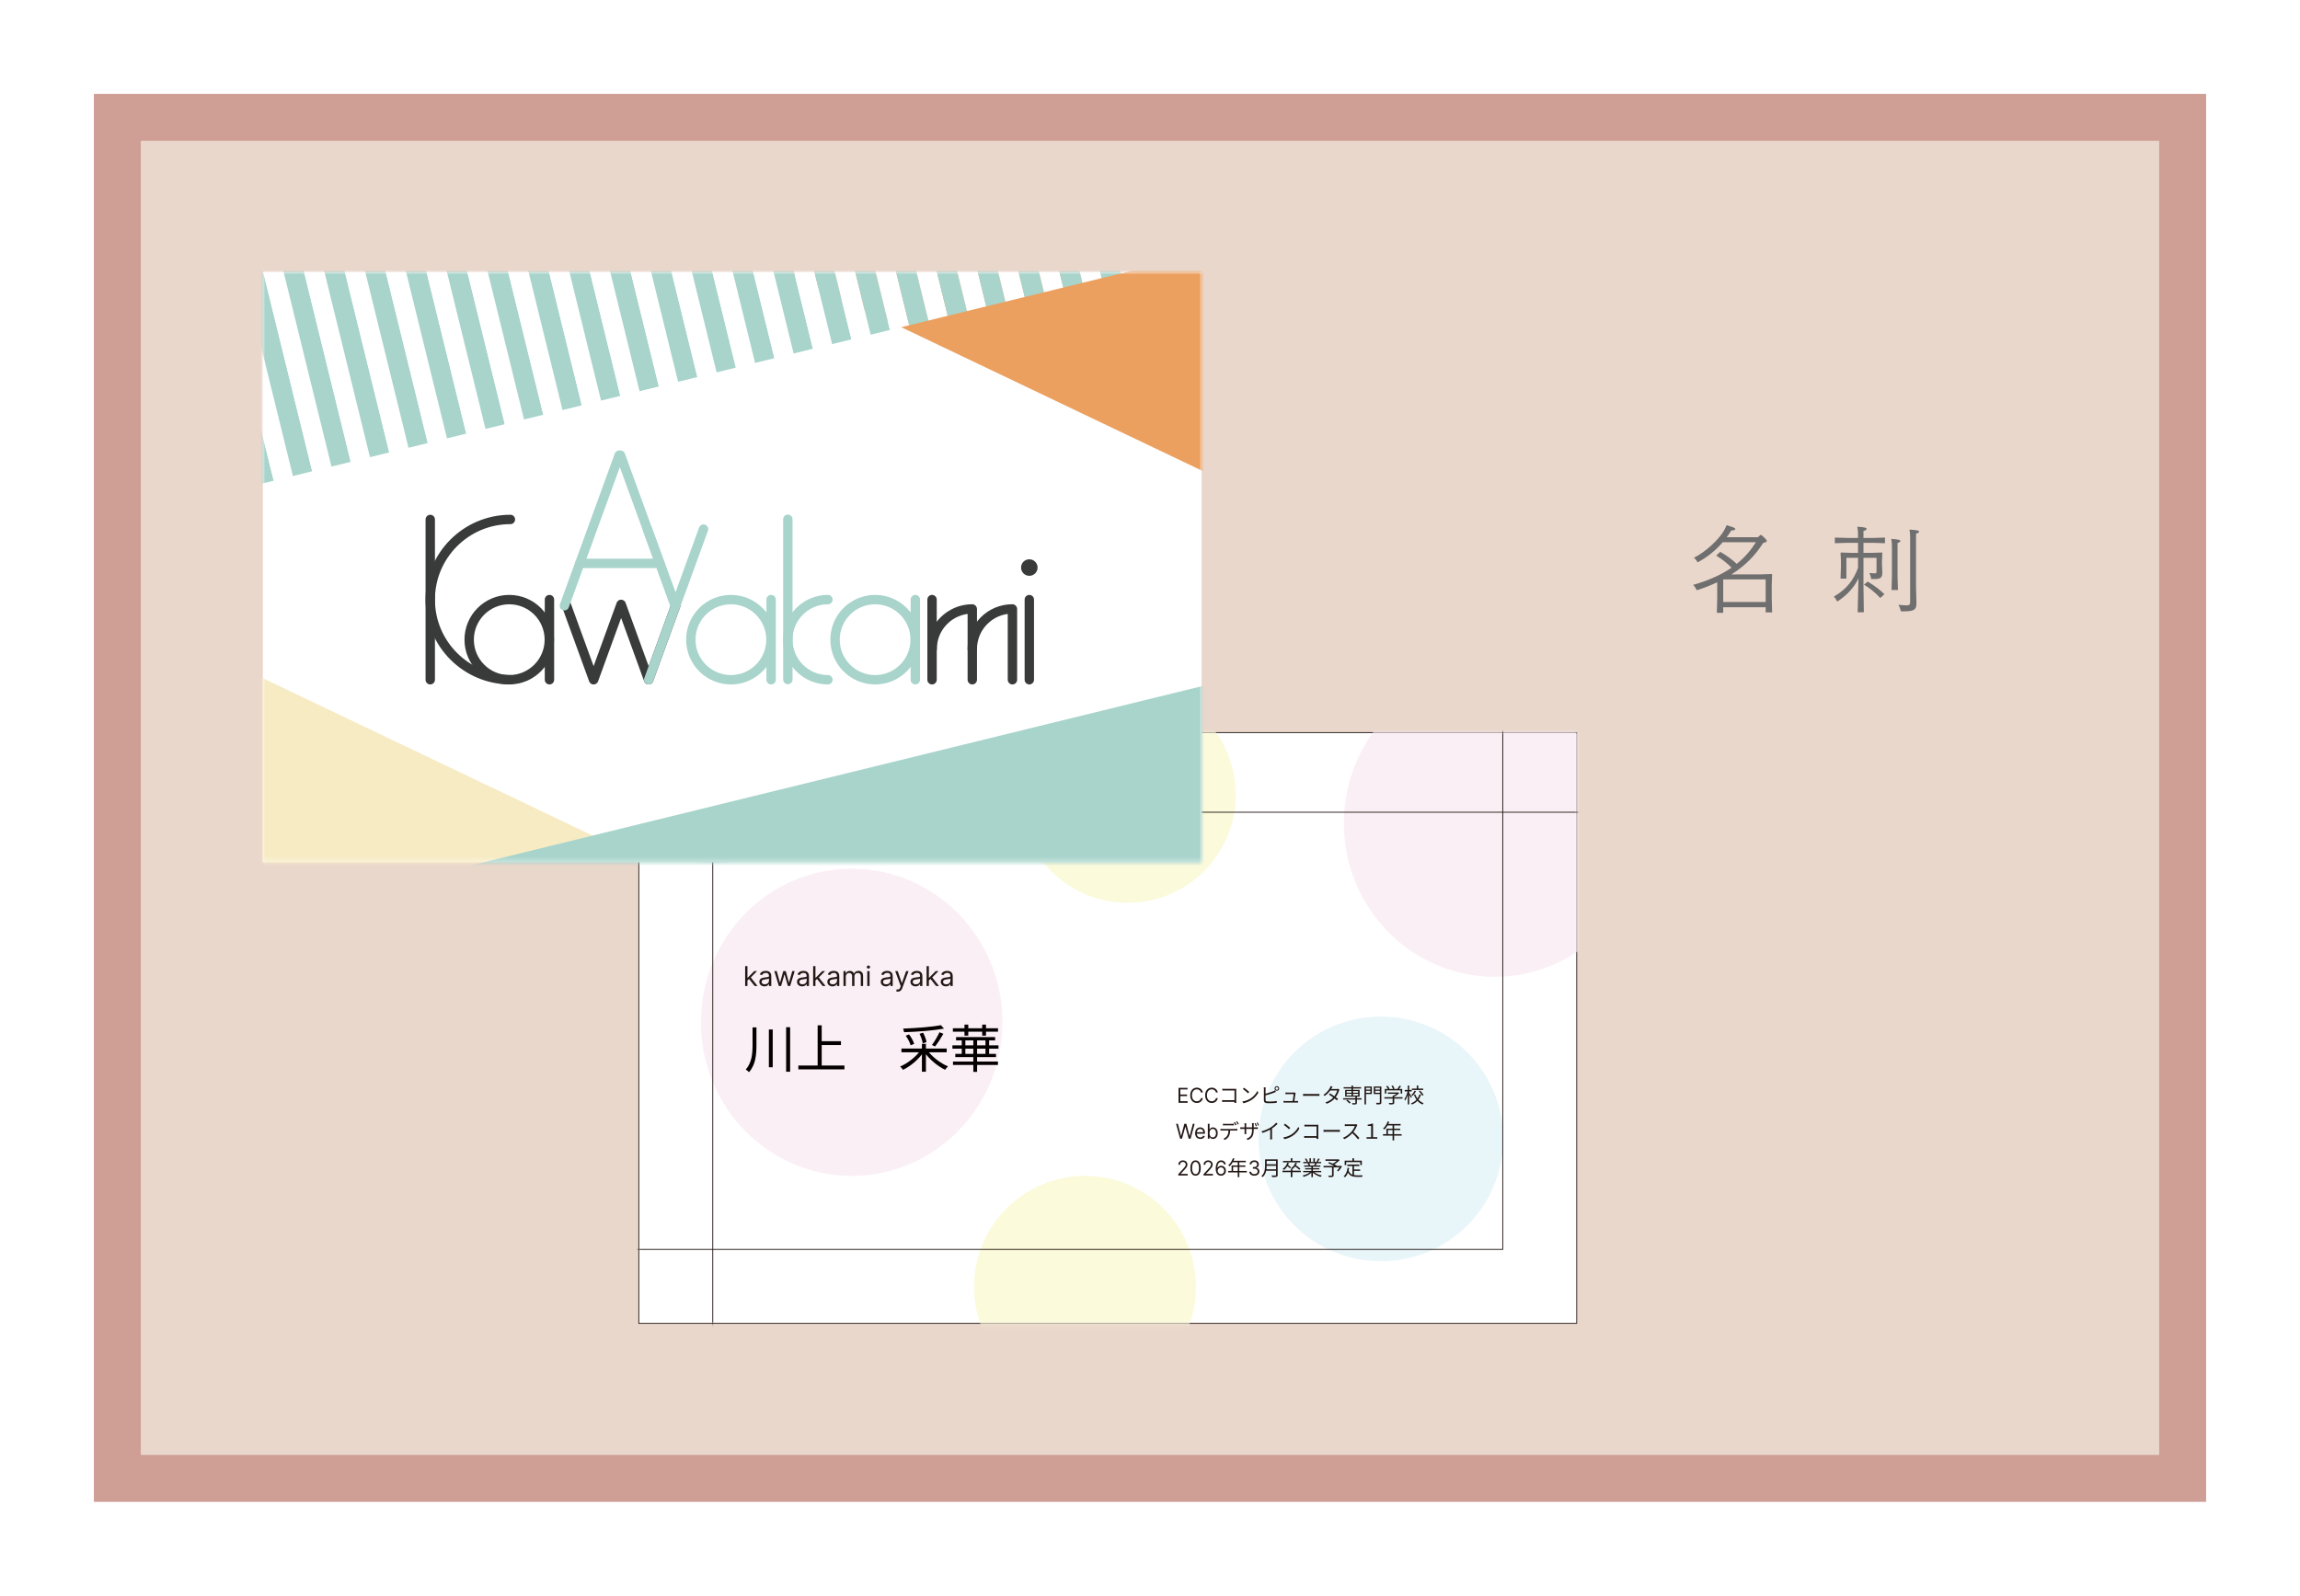 <svg width="490" height="340" viewBox="0 0 490 340" fill="none" xmlns="http://www.w3.org/2000/svg">
<rect x="30" y="30" width="430" height="280" fill="white"/>
<g filter="url(#filter0_d_205_3797)">
<rect x="20" y="20" width="450" height="300" fill="#CF9F96"/>
</g>
<rect x="30" y="30" width="430" height="280" fill="#EAD7CC"/>
<path d="M367.12 128.26H376.16V123.46H367.12V128.26ZM365.76 130.58L365.84 127.58V124.06C364.54 124.68 363.1 125.26 361.48 125.76C361.28 125.32 361.06 124.98 360.72 124.62C363.86 123.72 366.3 122.62 368.26 121.38C368.48 121.24 368.68 121.1 368.9 120.96C367.92 119.94 366.72 119.06 365.64 118.38L366.48 117.58C367.74 118.28 368.9 119.12 370 120.14C371.74 118.74 373.04 117.2 374.08 115.54H367C365.52 117.28 363.8 118.68 361.68 119.82C361.44 119.4 361.2 119.1 360.88 118.84C363.38 117.62 366.24 114.88 367.28 113.06C367.54 112.6 367.66 112.32 367.84 111.9C369.34 112.36 369.68 112.48 369.68 112.7C369.68 112.94 369.52 113 368.86 113.02C368.54 113.52 368.2 114 367.86 114.46H374.52L375.02 114H375.26C376.22 114.84 376.4 115.06 376.4 115.26C376.4 115.42 376.28 115.54 375.62 115.7C374.04 118.2 371.94 120.46 368.88 122.38L368.84 122.4L370.54 122.38H375.14L377.46 122.3L377.54 122.38L377.46 124.7V127.48L377.54 130.48H376.16V129.38H367.12V130.58H365.76ZM398.98 115.66H397V117.8H398.62L400.94 117.72L401.02 117.8L400.94 119.72V120.1L401.02 121.92C401.08 123.12 400.52 123.38 399.4 123.38H398.64C398.6 122.96 398.46 122.48 398.24 122.08C398.62 122.14 399.08 122.16 399.48 122.16C399.66 122.16 399.78 122.1 399.78 121.76V118.86H397V124.98L397.08 130.46H395.76L395.94 123.22C395.02 125.14 393.54 126.8 391.42 128.18C391.22 127.8 390.98 127.38 390.68 127.12C393.4 125.56 394.88 123.6 395.84 121V118.86H393.36V123.28H392.12L392.2 120.68V119.52L392.12 117.8L392.2 117.72L394.52 117.8H395.84V115.66H393.7L390.9 115.74V114.54L393.7 114.62H395.84V113.8C395.84 113.22 395.78 112.7 395.68 112.22C397.44 112.34 397.66 112.48 397.66 112.68C397.66 112.9 397.48 113.02 397 113.12V114.62H398.98L401.58 114.54V115.74L398.98 115.66ZM408.2 113.7V125.1L408.28 128.36C408.32 129.72 408.04 130.26 405.72 130.26H404.98C404.9 129.88 404.7 129.24 404.42 128.86C405.18 128.96 405.74 128.98 406.3 128.98C406.74 128.98 406.94 128.8 406.94 128.34V114.38C406.94 113.8 406.9 113.32 406.8 112.84C408.56 112.94 408.84 113.08 408.84 113.28C408.84 113.44 408.7 113.58 408.2 113.7ZM397.1 124.56L397.92 123.92C399.38 124.82 400.44 125.6 401.46 126.6L400.58 127.42C399.5 126.26 398.44 125.38 397.1 124.56ZM404.26 115.72V122.72L404.34 125.72H402.98L403.06 122.72V116.36C403.06 115.78 403.02 115.3 402.92 114.82C404.66 114.94 404.86 115.08 404.86 115.28C404.86 115.44 404.68 115.54 404.26 115.72Z" fill="#6F6F6F"/>
<path d="M336 156H136V282.061H336V156Z" fill="white"/>
<path fill-rule="evenodd" clip-rule="evenodd" d="M136 156H336V282.061H136V156ZM136.182 156.182V281.879H335.818V156.182H136.182Z" fill="#231815"/>
<mask id="mask0_205_3797" style="mask-type:luminance" maskUnits="userSpaceOnUse" x="136" y="156" width="200" height="127">
<path d="M336 156H136V282.061H336V156Z" fill="white"/>
</mask>
<g mask="url(#mask0_205_3797)">
<path d="M240.242 192.364C252.962 192.364 263.273 182.053 263.273 169.334C263.273 156.614 252.962 146.303 240.242 146.303C227.523 146.303 217.212 156.614 217.212 169.334C217.212 182.053 227.523 192.364 240.242 192.364Z" fill="#FBFADB"/>
<path d="M231.152 297.818C244.206 297.818 254.788 287.236 254.788 274.182C254.788 261.128 244.206 250.545 231.152 250.545C218.098 250.545 207.515 261.128 207.515 274.182C207.515 287.236 218.098 297.818 231.152 297.818Z" fill="#FBFADB"/>
<path d="M152.364 183.879C164.079 183.879 173.576 174.382 173.576 162.667C173.576 150.952 164.079 141.455 152.364 141.455C140.649 141.455 131.152 150.952 131.152 162.667C131.152 174.382 140.649 183.879 152.364 183.879Z" fill="#E8F5F9"/>
<path d="M294.182 268.727C308.575 268.727 320.242 257.059 320.242 242.667C320.242 228.274 308.575 216.606 294.182 216.606C279.789 216.606 268.121 228.274 268.121 242.667C268.121 257.059 279.789 268.727 294.182 268.727Z" fill="#E8F5F9"/>
<path d="M318.424 208.121C336.164 208.121 350.545 193.469 350.545 175.394C350.545 157.319 336.164 142.667 318.424 142.667C300.684 142.667 286.303 157.319 286.303 175.394C286.303 193.469 300.684 208.121 318.424 208.121Z" fill="#FAEFF5"/>
<path d="M181.455 250.545C199.195 250.545 213.576 235.893 213.576 217.818C213.576 199.743 199.195 185.091 181.455 185.091C163.715 185.091 149.333 199.743 149.333 217.818C149.333 235.893 163.715 250.545 181.455 250.545Z" fill="#FAEFF5"/>
<path d="M300.793 231.942H303.199V232.249H300.793V231.942ZM301.83 231.295H302.149V232.087H301.83V231.295ZM301.375 232.376L301.672 232.502C301.493 232.861 301.217 233.237 300.92 233.496C300.872 233.434 300.767 233.342 300.692 233.29C300.972 233.058 301.235 232.691 301.375 232.376ZM302.289 232.511L302.543 232.367C302.827 232.647 303.138 233.036 303.278 233.299L302.998 233.461C302.875 233.198 302.569 232.796 302.289 232.511ZM301.515 233.176C301.821 234.029 302.451 234.743 303.282 235.044C303.208 235.11 303.103 235.241 303.055 235.333C302.193 234.974 301.572 234.213 301.23 233.259L301.515 233.176ZM302.399 233.154L302.727 233.224C302.438 234.169 301.834 234.935 300.793 235.338C300.758 235.263 300.679 235.141 300.622 235.079C301.598 234.716 302.171 234.003 302.399 233.154ZM299.27 232.236H300.758V232.546H299.27V232.236ZM299.918 231.295H300.224V235.316H299.918V231.295ZM299.905 232.428L300.11 232.498C299.975 233.198 299.673 234.056 299.358 234.498C299.323 234.41 299.244 234.283 299.187 234.209C299.485 233.815 299.778 233.058 299.905 232.428ZM300.202 232.852C300.312 232.975 300.71 233.548 300.797 233.684L300.609 233.938C300.5 233.71 300.172 233.176 300.045 232.992L300.202 232.852Z" fill="#231815"/>
<path d="M295.67 232.774H297.835V233.062H295.67V232.774ZM294.935 233.771H298.802V234.077H294.935V233.771ZM296.693 233.452H297.03V234.931C297.03 235.127 296.978 235.224 296.812 235.272C296.654 235.32 296.4 235.324 296.002 235.324C295.98 235.232 295.915 235.097 295.862 235.009C296.199 235.018 296.497 235.018 296.584 235.014C296.672 235.009 296.693 234.987 296.693 234.922V233.452ZM297.735 232.774H297.818L297.888 232.756L298.098 232.918C297.8 233.22 297.341 233.522 296.925 233.701C296.886 233.644 296.798 233.557 296.742 233.509C297.109 233.351 297.529 233.062 297.735 232.839V232.774ZM295.022 232.025H298.728V233.001H298.404V232.323H295.333V233.001H295.022V232.025ZM298.15 231.325L298.492 231.439C298.308 231.71 298.072 232.004 297.888 232.196L297.63 232.087C297.805 231.881 298.028 231.557 298.15 231.325ZM295.32 231.479L295.595 231.347C295.766 231.531 295.945 231.78 296.02 231.955L295.726 232.095C295.656 231.929 295.481 231.667 295.32 231.479ZM296.444 231.382L296.728 231.277C296.877 231.483 297.035 231.767 297.087 231.951L296.785 232.069C296.733 231.885 296.588 231.597 296.444 231.382Z" fill="#231815"/>
<path d="M290.853 232.166H292.069V232.415H290.853V232.166ZM292.865 232.166H294.103V232.415H292.865V232.166ZM293.963 231.505H294.291V234.874C294.291 235.097 294.239 235.202 294.09 235.254C293.937 235.311 293.679 235.316 293.281 235.316C293.263 235.224 293.206 235.071 293.158 234.974C293.46 234.992 293.762 234.987 293.85 234.983C293.937 234.979 293.963 234.957 293.963 234.874V231.505ZM290.879 231.505H292.261V233.111H290.879V232.835H291.951V231.781H290.879V231.505ZM294.134 231.505V231.781H292.988V232.839H294.134V233.115H292.673V231.505H294.134ZM290.695 231.505H291.019V235.32H290.695V231.505Z" fill="#231815"/>
<path d="M286.145 233.999H290.074V234.283H286.145V233.999ZM286.254 231.649H289.973V231.929H286.254V231.649ZM288.757 233.609H289.081V234.974C289.081 235.158 289.037 235.241 288.893 235.289C288.748 235.333 288.508 235.333 288.131 235.333C288.118 235.246 288.07 235.132 288.026 235.044C288.311 235.053 288.582 235.053 288.661 235.049C288.735 235.044 288.757 235.027 288.757 234.966V233.609ZM287.93 231.304H288.258V233.535H287.93V231.304ZM286.814 234.506L287.055 234.331C287.313 234.498 287.615 234.747 287.755 234.926L287.497 235.128C287.361 234.948 287.064 234.686 286.814 234.506ZM286.884 233.058V233.417H289.334V233.058H286.884ZM286.884 232.472V232.826H289.334V232.472H286.884ZM286.578 232.227H289.654V233.662H286.578V232.227Z" fill="#231815"/>
<path d="M283.362 232.967C283.922 233.295 284.64 233.798 285.073 234.148L284.815 234.454C284.412 234.087 283.664 233.549 283.122 233.212L283.362 232.967ZM285.362 232.17C285.327 232.232 285.283 232.332 285.261 232.402C285.13 232.849 284.854 233.43 284.469 233.903C284.071 234.393 283.502 234.861 282.671 235.167L282.36 234.892C283.174 234.647 283.769 234.183 284.163 233.715C284.5 233.312 284.776 232.757 284.876 232.35H283.257L283.397 232.035H284.789C284.907 232.035 285.003 232.022 285.073 231.995L285.362 232.17ZM283.887 231.536C283.813 231.65 283.734 231.799 283.69 231.882C283.432 232.363 282.938 233.024 282.238 233.505L281.949 233.282C282.697 232.814 283.148 232.157 283.349 231.755C283.393 231.68 283.463 231.523 283.489 231.409L283.887 231.536Z" fill="#231815"/>
<path d="M277.613 233.076C277.749 233.089 277.977 233.102 278.226 233.102C278.545 233.102 280.3 233.102 280.623 233.102C280.842 233.102 280.995 233.084 281.096 233.076V233.504C281.004 233.5 280.82 233.487 280.628 233.487C280.295 233.487 278.55 233.487 278.226 233.487C277.985 233.487 277.753 233.496 277.613 233.504V233.076Z" fill="#231815"/>
<path d="M276.017 232.892C276.003 232.931 275.99 232.988 275.99 233.028C275.951 233.356 275.793 234.406 275.741 234.712H275.373C275.421 234.476 275.583 233.404 275.596 233.124C275.325 233.124 274.328 233.124 274.21 233.124C274.083 233.124 273.965 233.128 273.855 233.137V232.769C273.96 232.783 274.096 232.791 274.205 232.791C274.371 232.791 275.29 232.791 275.535 232.791C275.605 232.791 275.715 232.783 275.75 232.761L276.017 232.892ZM273.444 234.572C273.549 234.585 273.676 234.594 273.807 234.594C274.043 234.594 275.964 234.594 276.196 234.594C276.292 234.594 276.45 234.585 276.542 234.576V234.931C276.458 234.926 276.301 234.926 276.205 234.926C275.96 234.926 274.026 234.926 273.807 234.926C273.676 234.926 273.575 234.931 273.444 234.935V234.572Z" fill="#231815"/>
<path d="M271.738 231.921C271.738 232.078 271.869 232.209 272.026 232.209C272.184 232.209 272.32 232.078 272.32 231.921C272.32 231.763 272.184 231.632 272.026 231.632C271.869 231.632 271.738 231.763 271.738 231.921ZM271.536 231.921C271.536 231.649 271.755 231.431 272.026 231.431C272.298 231.431 272.521 231.649 272.521 231.921C272.521 232.192 272.298 232.411 272.026 232.411C271.755 232.411 271.536 232.192 271.536 231.921ZM269.642 231.689C269.629 231.794 269.616 231.921 269.616 232.043C269.616 232.279 269.616 234.038 269.616 234.353C269.616 234.581 269.712 234.638 269.922 234.677C270.062 234.703 270.285 234.712 270.499 234.712C270.963 234.712 271.633 234.668 272 234.572V234.975C271.619 235.031 270.963 235.062 270.486 235.062C270.224 235.062 269.966 235.053 269.782 235.023C269.449 234.961 269.261 234.808 269.261 234.45C269.261 234.029 269.261 232.279 269.261 232.043C269.261 231.938 269.253 231.794 269.235 231.689H269.642ZM269.454 233.071C269.983 232.958 270.775 232.717 271.283 232.503C271.414 232.441 271.541 232.38 271.668 232.301L271.821 232.651C271.694 232.704 271.536 232.774 271.405 232.826C270.863 233.045 269.996 233.299 269.458 233.434L269.454 233.071Z" fill="#231815"/>
<path d="M265.039 231.768C265.346 231.973 265.91 232.428 266.151 232.669L265.879 232.949C265.656 232.721 265.114 232.249 264.786 232.034L265.039 231.768ZM264.663 234.699C265.424 234.585 265.993 234.318 266.409 234.06C267.087 233.636 267.616 232.988 267.87 232.446L268.08 232.822C267.783 233.365 267.275 233.96 266.614 234.375C266.172 234.651 265.621 234.922 264.891 235.058L264.663 234.699Z" fill="#231815"/>
<path d="M260.419 231.974C260.568 231.987 260.756 232 260.9 232H263.053C263.162 232 263.289 231.996 263.377 231.991C263.372 232.087 263.368 232.227 263.368 232.328V234.59C263.368 234.747 263.381 234.944 263.385 235.01H262.992C262.992 234.944 263 234.782 263 234.625V232.346H260.9C260.739 232.346 260.524 232.354 260.419 232.363V231.974ZM260.367 234.389C260.476 234.397 260.669 234.411 260.848 234.411H263.197V234.769H260.861C260.682 234.769 260.485 234.774 260.367 234.787V234.389Z" fill="#231815"/>
<path d="M259.434 232.782H259.048C259.026 232.672 258.986 232.574 258.929 232.49C258.873 232.406 258.804 232.336 258.724 232.279C258.644 232.221 258.555 232.178 258.458 232.149C258.361 232.12 258.259 232.105 258.153 232.105C257.961 232.105 257.786 232.154 257.63 232.251C257.474 232.348 257.351 232.492 257.259 232.681C257.167 232.871 257.122 233.104 257.122 233.379C257.122 233.655 257.167 233.887 257.259 234.077C257.351 234.266 257.474 234.41 257.63 234.507C257.786 234.604 257.961 234.653 258.153 234.653C258.259 234.653 258.361 234.639 258.458 234.61C258.555 234.581 258.644 234.538 258.724 234.481C258.804 234.423 258.873 234.352 258.929 234.268C258.986 234.183 259.026 234.085 259.048 233.976H259.434C259.405 234.138 259.352 234.284 259.275 234.412C259.199 234.541 259.103 234.65 258.989 234.74C258.875 234.829 258.747 234.897 258.606 234.944C258.465 234.99 258.314 235.014 258.153 235.014C257.882 235.014 257.641 234.947 257.429 234.815C257.218 234.682 257.052 234.494 256.931 234.249C256.81 234.005 256.749 233.715 256.749 233.379C256.749 233.043 256.81 232.753 256.931 232.509C257.052 232.265 257.218 232.076 257.429 231.943C257.641 231.811 257.882 231.745 258.153 231.745C258.314 231.745 258.465 231.768 258.606 231.815C258.747 231.861 258.875 231.93 258.989 232.02C259.103 232.109 259.199 232.217 259.275 232.346C259.352 232.473 259.405 232.619 259.434 232.782Z" fill="#231815"/>
<path d="M256.251 232.782H255.865C255.843 232.672 255.803 232.574 255.746 232.49C255.69 232.406 255.621 232.336 255.541 232.279C255.461 232.221 255.372 232.178 255.275 232.149C255.178 232.12 255.076 232.105 254.97 232.105C254.778 232.105 254.603 232.154 254.447 232.251C254.291 232.348 254.168 232.492 254.075 232.681C253.984 232.871 253.939 233.104 253.939 233.379C253.939 233.655 253.984 233.887 254.075 234.077C254.168 234.266 254.291 234.41 254.447 234.507C254.603 234.604 254.778 234.653 254.97 234.653C255.076 234.653 255.178 234.639 255.275 234.61C255.372 234.581 255.461 234.538 255.541 234.481C255.621 234.423 255.69 234.352 255.746 234.268C255.803 234.183 255.843 234.085 255.865 233.976H256.251C256.222 234.138 256.169 234.284 256.092 234.412C256.015 234.541 255.92 234.65 255.806 234.74C255.692 234.829 255.564 234.897 255.422 234.944C255.282 234.99 255.131 235.014 254.97 235.014C254.699 235.014 254.458 234.947 254.246 234.815C254.035 234.682 253.869 234.494 253.748 234.249C253.626 234.005 253.566 233.715 253.566 233.379C253.566 233.043 253.626 232.753 253.748 232.509C253.869 232.265 254.035 232.076 254.246 231.943C254.458 231.811 254.699 231.745 254.97 231.745C255.131 231.745 255.282 231.768 255.422 231.815C255.564 231.861 255.692 231.93 255.806 232.02C255.92 232.109 256.015 232.217 256.092 232.346C256.169 232.473 256.222 232.619 256.251 232.782Z" fill="#231815"/>
<path d="M251.075 234.97V231.789H252.996V232.13H251.461V233.206H252.896V233.547H251.461V234.629H253.021V234.97H251.075Z" fill="#231815"/>
<path d="M295.646 238.939L295.975 239.022C295.734 239.67 295.345 240.278 294.938 240.672C294.872 240.615 294.736 240.505 294.653 240.462C295.069 240.098 295.432 239.53 295.646 238.939ZM295.576 239.481H298.398V239.801H295.419L295.576 239.481ZM295.362 240.475H298.302V240.781H295.69V241.818H295.362V240.475ZM294.64 241.652H298.604V241.971H294.64V241.652ZM296.675 239.648H297.011V242.982H296.675V239.648Z" fill="#231815"/>
<path d="M291.14 242.627V242.299H292.111V239.901H291.372V239.643C291.731 239.586 292.002 239.547 292.212 239.416H292.514V242.299H293.424V242.627H291.14Z" fill="#231815"/>
<path d="M289.18 239.705C289.154 239.74 289.097 239.836 289.075 239.893C288.9 240.326 288.567 240.939 288.204 241.341C287.714 241.888 287.089 242.409 286.397 242.724L286.117 242.431C286.826 242.159 287.469 241.634 287.92 241.135C288.217 240.799 288.537 240.278 288.651 239.915C288.493 239.915 287.093 239.915 286.944 239.915C286.787 239.915 286.55 239.932 286.502 239.937V239.543C286.559 239.552 286.809 239.569 286.944 239.569C287.115 239.569 288.467 239.569 288.633 239.569C288.773 239.569 288.891 239.556 288.961 239.534L289.18 239.705ZM288.261 241.114C288.734 241.507 289.316 242.12 289.613 242.483L289.311 242.75C288.996 242.334 288.484 241.774 288.012 241.359L288.261 241.114Z" fill="#231815"/>
<path d="M281.969 240.732C282.104 240.746 282.332 240.759 282.581 240.759C282.901 240.759 284.655 240.759 284.979 240.759C285.198 240.759 285.351 240.741 285.451 240.732V241.161C285.36 241.157 285.176 241.144 284.983 241.144C284.651 241.144 282.905 241.144 282.581 241.144C282.341 241.144 282.109 241.152 281.969 241.161V240.732Z" fill="#231815"/>
<path d="M277.9 239.63C278.049 239.643 278.237 239.657 278.381 239.657H280.534C280.643 239.657 280.77 239.652 280.858 239.648C280.853 239.744 280.849 239.884 280.849 239.985V242.247C280.849 242.404 280.862 242.601 280.866 242.667H280.473C280.473 242.601 280.481 242.439 280.481 242.282V240.002H278.381C278.219 240.002 278.005 240.011 277.9 240.02V239.63ZM277.847 242.045C277.957 242.054 278.149 242.067 278.329 242.067H280.678V242.426H278.342C278.162 242.426 277.966 242.43 277.847 242.444V242.045Z" fill="#231815"/>
<path d="M273.77 239.424C274.076 239.63 274.64 240.085 274.881 240.326L274.61 240.606C274.387 240.378 273.844 239.906 273.516 239.691L273.77 239.424ZM273.394 242.356C274.155 242.242 274.724 241.975 275.139 241.717C275.817 241.292 276.347 240.645 276.601 240.102L276.811 240.479C276.513 241.021 276.006 241.616 275.345 242.032C274.903 242.308 274.352 242.579 273.621 242.714L273.394 242.356Z" fill="#231815"/>
<path d="M268.778 241.047C269.535 240.846 270.2 240.536 270.685 240.234C271.145 239.945 271.582 239.569 271.884 239.201L272.177 239.477C271.801 239.866 271.342 240.234 270.83 240.553C270.349 240.851 269.653 241.17 268.948 241.389L268.778 241.047ZM270.615 240.413L270.992 240.299V242.299C270.992 242.461 271 242.679 271.022 242.763H270.589C270.602 242.679 270.615 242.461 270.615 242.299V240.413Z" fill="#231815"/>
<path d="M267.509 239.293C267.592 239.451 267.706 239.722 267.767 239.897L267.548 239.971C267.487 239.788 267.387 239.525 267.299 239.359L267.509 239.293ZM267.947 239.158C268.03 239.32 268.143 239.586 268.209 239.761L267.99 239.836C267.92 239.639 267.824 239.39 267.732 239.223L267.947 239.158ZM267.093 240.698C267.093 241.862 266.844 242.461 265.846 242.907L265.549 242.632C266.345 242.325 266.743 241.949 266.743 240.724V239.661C266.743 239.49 266.73 239.346 266.721 239.302H267.115C267.111 239.346 267.093 239.49 267.093 239.661V240.698ZM265.518 239.333C265.514 239.372 265.496 239.495 265.496 239.648V241.253C265.496 241.411 265.51 241.603 265.514 241.647H265.129C265.133 241.603 265.146 241.42 265.146 241.253V239.648C265.146 239.556 265.142 239.429 265.129 239.333H265.518ZM264.236 240.181C264.276 240.186 264.49 240.208 264.678 240.208H267.575C267.767 240.208 267.916 240.195 267.977 240.186V240.558C267.929 240.549 267.767 240.545 267.575 240.545H264.678C264.486 240.545 264.289 240.553 264.236 240.558V240.181Z" fill="#231815"/>
<path d="M260.539 239.433C260.662 239.446 260.793 239.455 260.933 239.455C261.187 239.455 262.206 239.455 262.451 239.455C262.574 239.455 262.731 239.446 262.858 239.433V239.796C262.727 239.788 262.574 239.779 262.451 239.779C262.206 239.779 261.187 239.779 260.942 239.779C260.793 239.779 260.653 239.788 260.539 239.796V239.433ZM260.019 240.531C260.137 240.544 260.264 240.553 260.399 240.553C260.653 240.553 263.029 240.553 263.261 240.553C263.353 240.553 263.497 240.544 263.606 240.531V240.894C263.51 240.886 263.37 240.881 263.261 240.881C263.029 240.881 260.653 240.881 260.399 240.881C260.268 240.881 260.137 240.886 260.019 240.894V240.531ZM262.08 240.706C262.08 241.258 262.01 241.713 261.817 242.08C261.655 242.373 261.327 242.688 260.955 242.876L260.631 242.64C260.968 242.496 261.283 242.246 261.458 241.966C261.677 241.621 261.708 241.192 261.712 240.711L262.08 240.706ZM263.086 239.074C263.195 239.232 263.353 239.499 263.44 239.674L263.204 239.779C263.121 239.604 262.972 239.341 262.854 239.175L263.086 239.074ZM263.563 238.899C263.681 239.061 263.847 239.333 263.93 239.494L263.698 239.599C263.602 239.411 263.458 239.162 263.335 239L263.563 238.899Z" fill="#231815"/>
<path d="M257.319 242.627V239.445H257.686V240.62H257.717C257.744 240.578 257.781 240.526 257.829 240.461C257.878 240.396 257.947 240.338 258.037 240.287C258.128 240.236 258.251 240.21 258.407 240.21C258.608 240.21 258.785 240.26 258.938 240.36C259.091 240.461 259.211 240.603 259.297 240.788C259.383 240.972 259.426 241.19 259.426 241.44C259.426 241.693 259.383 241.912 259.297 242.097C259.211 242.282 259.092 242.425 258.94 242.526C258.787 242.627 258.612 242.677 258.413 242.677C258.26 242.677 258.137 242.652 258.045 242.601C257.953 242.549 257.882 242.491 257.832 242.425C257.782 242.359 257.744 242.304 257.717 242.261H257.673V242.627H257.319ZM257.68 241.434C257.68 241.614 257.706 241.773 257.759 241.911C257.812 242.048 257.889 242.155 257.99 242.233C258.092 242.309 258.216 242.348 258.363 242.348C258.517 242.348 258.645 242.307 258.747 242.226C258.851 242.145 258.928 242.035 258.98 241.897C259.033 241.758 259.059 241.604 259.059 241.434C259.059 241.266 259.033 241.115 258.982 240.98C258.931 240.845 258.854 240.737 258.75 240.659C258.648 240.579 258.519 240.539 258.363 240.539C258.214 240.539 258.089 240.577 257.987 240.653C257.886 240.727 257.809 240.832 257.757 240.966C257.706 241.1 257.68 241.256 257.68 241.434Z" fill="#231815"/>
<path d="M255.724 242.677C255.494 242.677 255.295 242.626 255.129 242.525C254.963 242.422 254.835 242.279 254.745 242.096C254.656 241.912 254.611 241.697 254.611 241.453C254.611 241.208 254.656 240.993 254.745 240.807C254.835 240.619 254.96 240.473 255.121 240.368C255.282 240.263 255.471 240.21 255.686 240.21C255.811 240.21 255.933 240.231 256.055 240.272C256.176 240.314 256.286 240.381 256.385 240.474C256.485 240.566 256.564 240.688 256.623 240.841C256.682 240.993 256.712 241.18 256.712 241.403V241.559H254.872V241.242H256.339C256.339 241.107 256.312 240.987 256.258 240.881C256.205 240.775 256.13 240.692 256.031 240.631C255.934 240.57 255.819 240.539 255.686 240.539C255.54 240.539 255.414 240.576 255.307 240.648C255.202 240.72 255.12 240.813 255.063 240.928C255.006 241.043 254.978 241.166 254.978 241.298V241.509C254.978 241.689 255.009 241.842 255.071 241.967C255.134 242.091 255.222 242.186 255.334 242.251C255.445 242.316 255.575 242.348 255.724 242.348C255.82 242.348 255.907 242.334 255.985 242.307C256.063 242.279 256.131 242.238 256.188 242.183C256.245 242.127 256.289 242.058 256.32 241.975L256.674 242.074C256.637 242.195 256.574 242.3 256.486 242.391C256.398 242.481 256.29 242.552 256.16 242.603C256.031 242.652 255.885 242.677 255.724 242.677Z" fill="#231815"/>
<path d="M251.42 242.627L250.55 239.445H250.941L251.606 242.037H251.637L252.315 239.445H252.75L253.427 242.037H253.458L254.123 239.445H254.515L253.645 242.627H253.247L252.545 240.092H252.52L251.818 242.627H251.42Z" fill="#231815"/>
<path d="M287.037 248.129H289.588V248.444H287.037V248.129ZM288.297 249.175H289.772V249.486H288.297V249.175ZM288.122 248.291H288.464V250.505L288.122 250.461V248.291ZM287.085 248.821L287.427 248.856C287.304 249.739 287.028 250.409 286.534 250.838C286.482 250.781 286.342 250.667 286.263 250.619C286.753 250.238 286.989 249.613 287.085 248.821ZM287.291 249.385C287.602 250.278 288.284 250.431 289.172 250.431C289.334 250.431 290.091 250.431 290.305 250.426C290.253 250.505 290.196 250.663 290.183 250.759H289.155C288.114 250.759 287.4 250.553 287.024 249.486L287.291 249.385ZM288.118 246.795H288.464V247.504H288.118V246.795ZM286.473 247.294H290.13V248.247H289.794V247.609H286.797V248.247H286.473V247.294Z" fill="#231815"/>
<path d="M283.782 248.667H284.123V250.409C284.123 250.606 284.071 250.702 283.913 250.75C283.756 250.798 283.502 250.803 283.117 250.803C283.095 250.711 283.038 250.575 282.99 250.483C283.296 250.496 283.594 250.492 283.682 250.488C283.76 250.483 283.782 250.466 283.782 250.4V248.667ZM282.382 247.031H285.143V247.333H282.382V247.031ZM285.02 247.031H285.108L285.182 247.009L285.418 247.193C285.055 247.561 284.513 247.959 284.062 248.208C284.018 248.138 283.918 248.037 283.857 247.985C284.263 247.771 284.775 247.386 285.02 247.101V247.031ZM281.971 248.427H285.633V248.742H281.971V248.427ZM282.981 247.841L283.152 247.6C283.66 247.806 284.377 248.121 284.753 248.313L284.574 248.593C284.215 248.396 283.502 248.064 282.981 247.841ZM285.519 248.427H285.585L285.646 248.405L285.908 248.523C285.672 248.908 285.392 249.332 285.125 249.595L284.85 249.433C285.073 249.197 285.344 248.816 285.519 248.488V248.427Z" fill="#231815"/>
<path d="M277.639 249.494H281.472V249.77H277.639V249.494ZM277.657 247.574H281.455V247.854H277.657V247.574ZM277.832 248.322H281.297V248.593H277.832V248.322ZM278.055 248.912H281.083V249.166H278.055V248.912ZM279.381 248.449H279.705V250.82H279.381V248.449ZM278.978 246.791H279.289V247.705H278.978V246.791ZM279.805 246.791H280.12V247.692H279.805V246.791ZM279.276 249.604L279.538 249.726C279.131 250.181 278.392 250.562 277.74 250.746C277.692 250.663 277.596 250.536 277.526 250.466C278.173 250.321 278.904 249.984 279.276 249.604ZM279.81 249.595C280.181 249.989 280.916 250.326 281.581 250.466C281.507 250.536 281.406 250.667 281.358 250.759C280.693 250.575 279.963 250.177 279.551 249.704L279.81 249.595ZM280.82 246.843L281.157 246.935C281.03 247.176 280.873 247.434 280.75 247.604L280.483 247.517C280.601 247.333 280.746 247.044 280.82 246.843ZM280.234 247.771L280.575 247.854C280.466 248.051 280.352 248.252 280.256 248.392L279.98 248.309C280.068 248.156 280.181 247.928 280.234 247.771ZM278.011 246.935L278.291 246.834C278.44 247.031 278.602 247.307 278.663 247.486L278.37 247.596C278.309 247.421 278.151 247.141 278.011 246.935ZM278.58 247.884L278.891 247.823C278.991 247.967 279.092 248.164 279.131 248.296L278.808 248.366C278.773 248.234 278.676 248.029 278.58 247.884Z" fill="#231815"/>
<path d="M274.988 249.136H275.329V250.816H274.988V249.136ZM273.221 249.438H277.132V249.757H273.221V249.438ZM274.988 246.795H275.329V247.482H274.988V246.795ZM273.339 247.359H277.009V247.67H273.339V247.359ZM274.262 247.714L274.59 247.788C274.389 248.427 273.999 248.947 273.531 249.28C273.479 249.223 273.347 249.109 273.269 249.052C273.728 248.764 274.091 248.291 274.262 247.714ZM275.968 247.718L276.296 247.784C276.104 248.387 275.719 248.86 275.259 249.153C275.207 249.092 275.08 248.978 275.001 248.93C275.456 248.667 275.806 248.247 275.968 247.718ZM274.144 248.383L274.336 248.177C274.572 248.335 274.879 248.558 275.027 248.707L274.822 248.934C274.682 248.781 274.376 248.545 274.144 248.383ZM275.784 248.436L276.008 248.226C276.353 248.453 276.808 248.786 277.036 249.004L276.799 249.249C276.585 249.031 276.134 248.676 275.784 248.436Z" fill="#231815"/>
<path d="M269.72 247.023H272.004V247.342H269.72V247.023ZM269.72 248.077H272.022V248.392H269.72V248.077ZM269.685 249.136H272V249.451H269.685V249.136ZM269.519 247.023H269.852V248.375C269.852 249.132 269.742 250.164 268.99 250.821C268.942 250.751 268.81 250.632 268.74 250.584C269.445 249.967 269.519 249.079 269.519 248.375V247.023ZM271.86 247.023H272.201V250.335C272.201 250.567 272.14 250.681 271.974 250.737C271.803 250.794 271.514 250.799 271.042 250.799C271.02 250.702 270.959 250.545 270.902 250.453C271.265 250.466 271.624 250.462 271.724 250.462C271.825 250.457 271.86 250.427 271.86 250.331V247.023Z" fill="#231815"/>
<path d="M267.232 250.51C267.027 250.51 266.844 250.474 266.684 250.404C266.524 250.334 266.398 250.236 266.303 250.11C266.21 249.984 266.159 249.837 266.151 249.671H266.543C266.551 249.773 266.586 249.862 266.648 249.936C266.71 250.01 266.792 250.067 266.892 250.107C266.993 250.148 267.104 250.168 267.226 250.168C267.363 250.168 267.484 250.144 267.59 250.096C267.695 250.049 267.778 249.982 267.838 249.897C267.898 249.813 267.928 249.714 267.928 249.602C267.928 249.485 267.899 249.382 267.841 249.293C267.783 249.203 267.698 249.133 267.587 249.082C267.475 249.031 267.338 249.006 267.176 249.006H266.922V248.664H267.176C267.303 248.664 267.414 248.641 267.509 248.596C267.605 248.55 267.68 248.486 267.734 248.403C267.789 248.32 267.817 248.223 267.817 248.111C267.817 248.003 267.793 247.909 267.745 247.83C267.697 247.75 267.63 247.688 267.543 247.643C267.457 247.599 267.356 247.576 267.239 247.576C267.129 247.576 267.025 247.597 266.928 247.637C266.832 247.676 266.753 247.734 266.692 247.809C266.631 247.884 266.597 247.974 266.592 248.08H266.219C266.226 247.913 266.276 247.767 266.37 247.642C266.464 247.515 266.588 247.417 266.74 247.346C266.893 247.276 267.061 247.241 267.245 247.241C267.442 247.241 267.61 247.281 267.751 247.36C267.892 247.439 268 247.543 268.076 247.673C268.152 247.802 268.189 247.942 268.189 248.092C268.189 248.271 268.142 248.424 268.048 248.55C267.955 248.677 267.828 248.764 267.667 248.813V248.838C267.868 248.871 268.025 248.956 268.138 249.094C268.251 249.231 268.307 249.4 268.307 249.602C268.307 249.775 268.26 249.931 268.166 250.068C268.073 250.205 267.945 250.313 267.784 250.392C267.622 250.47 267.438 250.51 267.232 250.51Z" fill="#231815"/>
<path d="M262.665 246.778L262.993 246.861C262.752 247.508 262.363 248.117 261.956 248.51C261.89 248.454 261.755 248.344 261.671 248.3C262.087 247.937 262.45 247.368 262.665 246.778ZM262.595 247.32H265.417V247.64H262.437L262.595 247.32ZM262.38 248.314H265.32V248.62H262.708V249.657H262.38V248.314ZM261.658 249.49H265.622V249.81H261.658V249.49ZM263.693 247.487H264.03V250.82H263.693V247.487Z" fill="#231815"/>
<path d="M260.108 250.51C259.978 250.508 259.847 250.483 259.717 250.435C259.586 250.387 259.467 250.307 259.359 250.194C259.252 250.08 259.165 249.927 259.1 249.733C259.035 249.538 259.002 249.294 259.002 248.999C259.002 248.718 259.029 248.468 259.081 248.251C259.134 248.032 259.211 247.848 259.311 247.699C259.412 247.549 259.533 247.435 259.675 247.357C259.818 247.28 259.979 247.241 260.158 247.241C260.336 247.241 260.495 247.276 260.634 247.348C260.773 247.418 260.887 247.517 260.975 247.643C261.063 247.769 261.12 247.915 261.146 248.08H260.767C260.732 247.937 260.664 247.818 260.562 247.724C260.461 247.63 260.326 247.583 260.158 247.583C259.912 247.583 259.717 247.69 259.575 247.904C259.435 248.119 259.364 248.419 259.363 248.807H259.387C259.445 248.719 259.514 248.644 259.594 248.582C259.675 248.518 259.764 248.47 259.861 248.435C259.959 248.401 260.062 248.384 260.171 248.384C260.353 248.384 260.52 248.43 260.671 248.521C260.822 248.611 260.943 248.736 261.034 248.895C261.126 249.054 261.171 249.236 261.171 249.441C261.171 249.638 261.127 249.818 261.039 249.981C260.951 250.144 260.827 250.273 260.668 250.37C260.509 250.465 260.323 250.512 260.108 250.51ZM260.108 250.168C260.239 250.168 260.356 250.135 260.459 250.07C260.564 250.005 260.646 249.917 260.707 249.807C260.768 249.698 260.798 249.575 260.798 249.441C260.798 249.309 260.769 249.19 260.71 249.082C260.652 248.973 260.571 248.887 260.469 248.822C260.367 248.758 260.251 248.726 260.121 248.726C260.022 248.726 259.931 248.746 259.846 248.785C259.761 248.823 259.686 248.876 259.622 248.944C259.559 249.011 259.509 249.088 259.473 249.175C259.437 249.261 259.419 249.352 259.419 249.447C259.419 249.573 259.448 249.691 259.507 249.801C259.567 249.911 259.649 250 259.753 250.067C259.857 250.134 259.976 250.168 260.108 250.168Z" fill="#231815"/>
<path d="M256.403 250.466V250.186L257.453 249.037C257.576 248.902 257.678 248.785 257.758 248.686C257.837 248.585 257.896 248.491 257.935 248.403C257.974 248.314 257.994 248.221 257.994 248.123C257.994 248.011 257.967 247.914 257.913 247.833C257.86 247.751 257.788 247.688 257.695 247.643C257.603 247.599 257.5 247.576 257.385 247.576C257.263 247.576 257.156 247.602 257.065 247.652C256.975 247.702 256.905 247.772 256.855 247.862C256.806 247.952 256.782 248.058 256.782 248.179H256.415C256.415 247.993 256.458 247.829 256.544 247.688C256.63 247.547 256.747 247.438 256.895 247.359C257.044 247.28 257.212 247.241 257.397 247.241C257.584 247.241 257.749 247.28 257.893 247.359C258.037 247.438 258.15 247.544 258.232 247.677C258.313 247.811 258.354 247.96 258.354 248.123C258.354 248.24 258.333 248.355 258.291 248.467C258.249 248.577 258.177 248.701 258.073 248.838C257.97 248.974 257.828 249.139 257.646 249.335L256.931 250.099V250.124H258.41V250.466H256.403Z" fill="#231815"/>
<path d="M254.706 250.51C254.472 250.51 254.273 250.446 254.108 250.319C253.943 250.19 253.818 250.004 253.731 249.761C253.644 249.516 253.6 249.221 253.6 248.875C253.6 248.531 253.644 248.238 253.731 247.994C253.819 247.75 253.945 247.563 254.11 247.435C254.275 247.305 254.474 247.241 254.706 247.241C254.938 247.241 255.137 247.305 255.301 247.435C255.467 247.563 255.593 247.75 255.68 247.994C255.768 248.238 255.812 248.531 255.812 248.875C255.812 249.221 255.769 249.516 255.682 249.761C255.595 250.004 255.469 250.19 255.304 250.319C255.14 250.446 254.94 250.51 254.706 250.51ZM254.706 250.168C254.938 250.168 255.118 250.056 255.247 249.832C255.375 249.609 255.44 249.289 255.44 248.875C255.44 248.6 255.41 248.365 255.351 248.171C255.293 247.978 255.209 247.83 255.099 247.729C254.991 247.627 254.86 247.576 254.706 247.576C254.476 247.576 254.297 247.69 254.167 247.917C254.038 248.142 253.973 248.462 253.973 248.875C253.973 249.151 254.002 249.385 254.06 249.577C254.118 249.77 254.201 249.917 254.31 250.017C254.42 250.118 254.552 250.168 254.706 250.168Z" fill="#231815"/>
<path d="M251.019 250.466V250.186L252.07 249.037C252.193 248.902 252.294 248.785 252.374 248.686C252.454 248.585 252.513 248.491 252.551 248.403C252.591 248.314 252.61 248.221 252.61 248.123C252.61 248.011 252.583 247.914 252.53 247.833C252.477 247.751 252.404 247.688 252.312 247.643C252.22 247.599 252.116 247.576 252.001 247.576C251.879 247.576 251.772 247.602 251.681 247.652C251.591 247.702 251.521 247.772 251.471 247.862C251.423 247.952 251.398 248.058 251.398 248.179H251.032C251.032 247.993 251.075 247.829 251.161 247.688C251.247 247.547 251.364 247.438 251.512 247.359C251.661 247.28 251.828 247.241 252.014 247.241C252.2 247.241 252.365 247.28 252.509 247.359C252.653 247.438 252.766 247.544 252.848 247.677C252.93 247.811 252.971 247.96 252.971 248.123C252.971 248.24 252.95 248.355 252.907 248.467C252.866 248.577 252.793 248.701 252.69 248.838C252.587 248.974 252.445 249.139 252.262 249.335L251.548 250.099V250.124H253.027V250.466H251.019Z" fill="#231815"/>
<path d="M201.511 210.165C201.31 210.165 201.127 210.127 200.962 210.051C200.798 209.974 200.668 209.863 200.571 209.718C200.474 209.571 200.426 209.394 200.426 209.187C200.426 209.005 200.462 208.857 200.534 208.744C200.605 208.629 200.701 208.54 200.822 208.475C200.942 208.41 201.074 208.361 201.219 208.33C201.366 208.297 201.513 208.27 201.661 208.251C201.854 208.226 202.011 208.207 202.131 208.195C202.252 208.181 202.341 208.158 202.396 208.127C202.453 208.095 202.481 208.04 202.481 207.961V207.944C202.481 207.74 202.425 207.581 202.313 207.468C202.203 207.355 202.035 207.298 201.81 207.298C201.576 207.298 201.393 207.349 201.261 207.451C201.128 207.554 201.035 207.663 200.981 207.779L200.517 207.613C200.6 207.42 200.71 207.269 200.848 207.161C200.988 207.052 201.14 206.976 201.304 206.933C201.47 206.889 201.633 206.867 201.793 206.867C201.895 206.867 202.013 206.88 202.145 206.904C202.279 206.928 202.408 206.977 202.533 207.052C202.658 207.126 202.763 207.239 202.845 207.389C202.928 207.54 202.97 207.741 202.97 207.994V210.091H202.481V209.66H202.456C202.423 209.729 202.368 209.803 202.29 209.881C202.213 209.96 202.11 210.027 201.982 210.082C201.853 210.137 201.696 210.165 201.511 210.165ZM201.586 209.726C201.779 209.726 201.942 209.688 202.075 209.612C202.209 209.536 202.31 209.438 202.377 209.318C202.446 209.198 202.481 209.071 202.481 208.939V208.491C202.46 208.516 202.415 208.539 202.344 208.56C202.275 208.579 202.195 208.596 202.104 208.611C202.014 208.625 201.926 208.638 201.841 208.649C201.757 208.658 201.688 208.667 201.636 208.674C201.509 208.69 201.39 208.717 201.279 208.754C201.17 208.79 201.082 208.845 201.014 208.918C200.948 208.99 200.915 209.088 200.915 209.212C200.915 209.382 200.978 209.51 201.103 209.598C201.23 209.683 201.391 209.726 201.586 209.726Z" fill="#231815"/>
<path d="M197.858 208.93L197.849 208.325H197.949L199.341 206.908H199.946L198.463 208.408H198.421L197.858 208.93ZM197.402 210.09V205.848H197.891V210.09H197.402ZM199.424 210.09L198.181 208.516L198.529 208.176L200.045 210.09H199.424Z" fill="#231815"/>
<path d="M195.051 210.165C194.85 210.165 194.667 210.127 194.502 210.051C194.338 209.974 194.207 209.863 194.111 209.718C194.014 209.571 193.966 209.394 193.966 209.187C193.966 209.005 194.002 208.857 194.073 208.744C194.145 208.629 194.241 208.54 194.361 208.475C194.481 208.41 194.614 208.361 194.759 208.33C194.905 208.297 195.053 208.27 195.2 208.251C195.394 208.226 195.55 208.207 195.671 208.195C195.792 208.181 195.88 208.158 195.936 208.127C195.992 208.095 196.021 208.04 196.021 207.961V207.944C196.021 207.74 195.965 207.581 195.853 207.468C195.742 207.355 195.575 207.298 195.349 207.298C195.116 207.298 194.933 207.349 194.801 207.451C194.668 207.554 194.575 207.663 194.521 207.779L194.057 207.613C194.14 207.42 194.25 207.269 194.388 207.161C194.528 207.052 194.68 206.976 194.844 206.933C195.01 206.889 195.173 206.867 195.333 206.867C195.435 206.867 195.552 206.88 195.685 206.904C195.819 206.928 195.948 206.977 196.072 207.052C196.198 207.126 196.302 207.239 196.385 207.389C196.468 207.54 196.51 207.741 196.51 207.994V210.091H196.021V209.66H195.996C195.963 209.729 195.907 209.803 195.83 209.881C195.753 209.96 195.65 210.027 195.521 210.082C195.393 210.137 195.236 210.165 195.051 210.165ZM195.126 209.726C195.319 209.726 195.482 209.688 195.615 209.612C195.749 209.536 195.849 209.438 195.917 209.318C195.986 209.198 196.021 209.071 196.021 208.939V208.491C196 208.516 195.954 208.539 195.884 208.56C195.815 208.579 195.735 208.596 195.644 208.611C195.554 208.625 195.466 208.638 195.381 208.649C195.296 208.658 195.228 208.667 195.175 208.674C195.048 208.69 194.93 208.717 194.819 208.754C194.71 208.79 194.622 208.845 194.554 208.918C194.488 208.99 194.455 209.088 194.455 209.212C194.455 209.382 194.517 209.51 194.643 209.598C194.77 209.683 194.931 209.726 195.126 209.726Z" fill="#231815"/>
<path d="M191.279 211.284C191.197 211.284 191.123 211.277 191.058 211.263C190.993 211.251 190.948 211.238 190.923 211.226L191.047 210.795C191.166 210.825 191.271 210.836 191.362 210.828C191.453 210.82 191.534 210.779 191.605 210.706C191.676 210.634 191.742 210.517 191.801 210.356L191.893 210.107L190.716 206.909H191.246L192.125 209.444H192.158L193.036 206.909H193.566L192.216 210.555C192.155 210.719 192.08 210.855 191.99 210.963C191.9 211.072 191.796 211.153 191.677 211.205C191.56 211.258 191.427 211.284 191.279 211.284Z" fill="#231815"/>
<path d="M188.728 210.165C188.526 210.165 188.343 210.127 188.179 210.051C188.014 209.974 187.884 209.863 187.787 209.718C187.691 209.571 187.642 209.394 187.642 209.187C187.642 209.005 187.678 208.857 187.75 208.744C187.822 208.629 187.918 208.54 188.038 208.475C188.158 208.41 188.291 208.361 188.436 208.33C188.582 208.297 188.729 208.27 188.877 208.251C189.07 208.226 189.227 208.207 189.347 208.195C189.469 208.181 189.557 208.158 189.612 208.127C189.669 208.095 189.697 208.04 189.697 207.961V207.944C189.697 207.74 189.641 207.581 189.529 207.468C189.419 207.355 189.251 207.298 189.026 207.298C188.793 207.298 188.61 207.349 188.477 207.451C188.345 207.554 188.251 207.663 188.197 207.779L187.733 207.613C187.816 207.42 187.927 207.269 188.065 207.161C188.204 207.052 188.356 206.976 188.521 206.933C188.686 206.889 188.849 206.867 189.009 206.867C189.112 206.867 189.229 206.88 189.362 206.904C189.496 206.928 189.625 206.977 189.749 207.052C189.875 207.126 189.979 207.239 190.062 207.389C190.145 207.54 190.186 207.741 190.186 207.994V210.091H189.697V209.66H189.672C189.639 209.729 189.584 209.803 189.507 209.881C189.429 209.96 189.326 210.027 189.198 210.082C189.07 210.137 188.913 210.165 188.728 210.165ZM188.802 209.726C188.996 209.726 189.159 209.688 189.291 209.612C189.425 209.536 189.526 209.438 189.594 209.318C189.663 209.198 189.697 209.071 189.697 208.939V208.491C189.677 208.516 189.631 208.539 189.561 208.56C189.491 208.579 189.411 208.596 189.32 208.611C189.23 208.625 189.143 208.638 189.057 208.649C188.973 208.658 188.905 208.667 188.852 208.674C188.725 208.69 188.606 208.717 188.496 208.754C188.387 208.79 188.298 208.845 188.231 208.918C188.164 208.99 188.131 209.088 188.131 209.212C188.131 209.382 188.194 209.51 188.32 209.598C188.447 209.683 188.608 209.726 188.802 209.726Z" fill="#231815"/>
<path d="M184.766 210.09V206.909H185.255V210.09H184.766ZM185.015 206.378C184.92 206.378 184.838 206.346 184.768 206.281C184.701 206.216 184.667 206.138 184.667 206.047C184.667 205.956 184.701 205.878 184.768 205.813C184.838 205.748 184.92 205.715 185.015 205.715C185.11 205.715 185.192 205.748 185.259 205.813C185.329 205.878 185.363 205.956 185.363 206.047C185.363 206.138 185.329 206.216 185.259 206.281C185.192 206.346 185.11 206.378 185.015 206.378Z" fill="#231815"/>
<path d="M179.696 210.091V206.909H180.169V207.406H180.21C180.276 207.236 180.383 207.104 180.531 207.01C180.679 206.915 180.856 206.867 181.064 206.867C181.273 206.867 181.448 206.915 181.588 207.01C181.728 207.104 181.838 207.236 181.917 207.406H181.95C182.032 207.241 182.154 207.111 182.317 207.014C182.48 206.916 182.675 206.867 182.903 206.867C183.188 206.867 183.42 206.956 183.601 207.134C183.782 207.311 183.873 207.587 183.873 207.961V210.091H183.384V207.961C183.384 207.726 183.319 207.558 183.191 207.458C183.063 207.357 182.911 207.306 182.737 207.306C182.514 207.306 182.34 207.374 182.217 207.509C182.094 207.643 182.033 207.813 182.033 208.019V210.091H181.536V207.911C181.536 207.73 181.477 207.585 181.36 207.474C181.242 207.362 181.091 207.306 180.906 207.306C180.779 207.306 180.66 207.34 180.55 207.408C180.441 207.476 180.352 207.569 180.285 207.69C180.218 207.808 180.185 207.946 180.185 208.102V210.091H179.696Z" fill="#231815"/>
<path d="M177.346 210.165C177.144 210.165 176.961 210.127 176.797 210.051C176.632 209.974 176.502 209.863 176.405 209.718C176.308 209.571 176.26 209.394 176.26 209.187C176.26 209.005 176.296 208.857 176.368 208.744C176.44 208.629 176.536 208.54 176.656 208.475C176.776 208.41 176.908 208.361 177.053 208.33C177.2 208.297 177.347 208.27 177.495 208.251C177.688 208.226 177.845 208.207 177.965 208.195C178.086 208.181 178.175 208.158 178.23 208.127C178.287 208.095 178.315 208.04 178.315 207.961V207.944C178.315 207.74 178.259 207.581 178.147 207.468C178.037 207.355 177.869 207.298 177.644 207.298C177.41 207.298 177.227 207.349 177.095 207.451C176.962 207.554 176.869 207.663 176.815 207.779L176.351 207.613C176.434 207.42 176.545 207.269 176.683 207.161C176.822 207.052 176.974 206.976 177.138 206.933C177.304 206.889 177.467 206.867 177.627 206.867C177.729 206.867 177.847 206.88 177.979 206.904C178.113 206.928 178.243 206.977 178.367 207.052C178.493 207.126 178.597 207.239 178.68 207.389C178.763 207.54 178.804 207.741 178.804 207.994V210.091H178.315V209.66H178.29C178.257 209.729 178.202 209.803 178.124 209.881C178.047 209.96 177.944 210.027 177.816 210.082C177.687 210.137 177.531 210.165 177.346 210.165ZM177.42 209.726C177.613 209.726 177.776 209.688 177.909 209.612C178.043 209.536 178.144 209.438 178.211 209.318C178.281 209.198 178.315 209.071 178.315 208.939V208.491C178.294 208.516 178.249 208.539 178.178 208.56C178.109 208.579 178.029 208.596 177.938 208.611C177.848 208.625 177.761 208.638 177.675 208.649C177.591 208.658 177.522 208.667 177.47 208.674C177.343 208.69 177.224 208.717 177.114 208.754C177.004 208.79 176.916 208.845 176.848 208.918C176.782 208.99 176.749 209.088 176.749 209.212C176.749 209.382 176.812 209.51 176.937 209.598C177.065 209.683 177.225 209.726 177.42 209.726Z" fill="#231815"/>
<path d="M173.692 208.93L173.684 208.325H173.783L175.175 206.908H175.78L174.297 208.408H174.255L173.692 208.93ZM173.236 210.09V205.848H173.725V210.09H173.236ZM175.258 210.09L174.015 208.516L174.363 208.176L175.879 210.09H175.258Z" fill="#231815"/>
<path d="M170.885 210.165C170.684 210.165 170.501 210.127 170.336 210.051C170.172 209.974 170.042 209.863 169.945 209.718C169.848 209.571 169.8 209.394 169.8 209.187C169.8 209.005 169.836 208.857 169.908 208.744C169.979 208.629 170.075 208.54 170.196 208.475C170.316 208.41 170.448 208.361 170.593 208.33C170.74 208.297 170.887 208.27 171.035 208.251C171.228 208.226 171.385 208.207 171.505 208.195C171.626 208.181 171.715 208.158 171.77 208.127C171.827 208.095 171.855 208.04 171.855 207.961V207.944C171.855 207.74 171.799 207.581 171.687 207.468C171.577 207.355 171.409 207.298 171.184 207.298C170.95 207.298 170.767 207.349 170.635 207.451C170.502 207.554 170.409 207.663 170.355 207.779L169.891 207.613C169.974 207.42 170.084 207.269 170.223 207.161C170.362 207.052 170.514 206.976 170.678 206.933C170.844 206.889 171.007 206.867 171.167 206.867C171.269 206.867 171.387 206.88 171.519 206.904C171.653 206.928 171.782 206.977 171.907 207.052C172.032 207.126 172.137 207.239 172.22 207.389C172.302 207.54 172.344 207.741 172.344 207.994V210.091H171.855V209.66H171.83C171.797 209.729 171.742 209.803 171.664 209.881C171.587 209.96 171.484 210.027 171.356 210.082C171.227 210.137 171.07 210.165 170.885 210.165ZM170.96 209.726C171.153 209.726 171.316 209.688 171.449 209.612C171.583 209.536 171.684 209.438 171.751 209.318C171.82 209.198 171.855 209.071 171.855 208.939V208.491C171.834 208.516 171.789 208.539 171.718 208.56C171.649 208.579 171.569 208.596 171.478 208.611C171.388 208.625 171.3 208.638 171.215 208.649C171.131 208.658 171.062 208.667 171.01 208.674C170.883 208.69 170.764 208.717 170.653 208.754C170.544 208.79 170.456 208.845 170.388 208.918C170.322 208.99 170.289 209.088 170.289 209.212C170.289 209.382 170.352 209.51 170.477 209.598C170.604 209.683 170.765 209.726 170.96 209.726Z" fill="#231815"/>
<path d="M165.93 210.091L164.961 206.909H165.474L166.162 209.345H166.195L166.875 206.909H167.397L168.068 209.337H168.101L168.789 206.909H169.303L168.333 210.091H167.853L167.157 207.646H167.107L166.411 210.091H165.93Z" fill="#231815"/>
<path d="M162.859 210.165C162.657 210.165 162.474 210.127 162.31 210.051C162.145 209.974 162.015 209.863 161.918 209.718C161.821 209.571 161.773 209.394 161.773 209.187C161.773 209.005 161.809 208.857 161.881 208.744C161.953 208.629 162.049 208.54 162.169 208.475C162.289 208.41 162.422 208.361 162.567 208.33C162.713 208.297 162.86 208.27 163.008 208.251C163.201 208.226 163.358 208.207 163.478 208.195C163.6 208.181 163.688 208.158 163.743 208.127C163.8 208.095 163.828 208.04 163.828 207.961V207.944C163.828 207.74 163.772 207.581 163.66 207.468C163.55 207.355 163.382 207.298 163.157 207.298C162.924 207.298 162.741 207.349 162.608 207.451C162.475 207.554 162.382 207.663 162.328 207.779L161.864 207.613C161.947 207.42 162.058 207.269 162.196 207.161C162.335 207.052 162.487 206.976 162.652 206.933C162.817 206.889 162.98 206.867 163.14 206.867C163.243 206.867 163.36 206.88 163.493 206.904C163.627 206.928 163.756 206.977 163.88 207.052C164.006 207.126 164.11 207.239 164.193 207.389C164.276 207.54 164.317 207.741 164.317 207.994V210.091H163.828V209.66H163.803C163.77 209.729 163.715 209.803 163.638 209.881C163.56 209.96 163.457 210.027 163.329 210.082C163.2 210.137 163.044 210.165 162.859 210.165ZM162.933 209.726C163.127 209.726 163.29 209.688 163.422 209.612C163.556 209.536 163.657 209.438 163.725 209.318C163.794 209.198 163.828 209.071 163.828 208.939V208.491C163.807 208.516 163.762 208.539 163.691 208.56C163.622 208.579 163.542 208.596 163.451 208.611C163.361 208.625 163.274 208.638 163.188 208.649C163.104 208.658 163.035 208.667 162.983 208.674C162.856 208.69 162.737 208.717 162.627 208.754C162.518 208.79 162.429 208.845 162.361 208.918C162.295 208.99 162.262 209.088 162.262 209.212C162.262 209.382 162.325 209.51 162.451 209.598C162.578 209.683 162.739 209.726 162.933 209.726Z" fill="#231815"/>
<path d="M159.205 208.93L159.197 208.325H159.296L160.688 206.908H161.293L159.81 208.408H159.768L159.205 208.93ZM158.749 210.09V205.848H159.238V210.09H158.749ZM160.771 210.09L159.528 208.516L159.876 208.176L161.392 210.09H160.771Z" fill="#231815"/>
<path d="M202.906 222.732H212.717V223.443H202.906V222.732ZM203.027 226.188H212.608V226.91H203.027V226.188ZM203.683 220.971H212.007V221.671H203.683V220.971ZM203.519 224.548H212.192V225.237H203.519V224.548ZM207.358 221.233H208.167V228.387H207.358V221.233ZM204.897 221.288H205.663V224.887H204.897V221.288ZM209.95 221.288H210.727V224.887H209.95V221.288ZM205.477 218.313H206.286V220.665H205.477V218.313ZM209.25 218.313H210.06V220.665H209.25V218.313ZM203.005 219.09H212.619V219.822H203.005V219.09Z" fill="#040000"/>
<path d="M200.15 219.943L200.981 220.271C200.456 221.189 199.767 222.272 199.209 222.972L198.542 222.655C199.089 221.944 199.767 220.774 200.15 219.943ZM192.964 220.686L193.664 220.402C194.134 221.014 194.593 221.835 194.758 222.404L194.003 222.721C193.861 222.163 193.423 221.321 192.964 220.686ZM195.906 220.271L196.661 220.041C197 220.664 197.317 221.496 197.383 222.043L196.584 222.305C196.508 221.769 196.234 220.916 195.906 220.271ZM196.409 222.404H197.262V228.354H196.409V222.404ZM192.045 223.41H201.692V224.208H192.045V223.41ZM200.456 218.433L201.112 219.166C198.848 219.582 195.458 219.844 192.603 219.932C192.581 219.713 192.472 219.363 192.395 219.166C195.206 219.057 198.553 218.805 200.456 218.433ZM196.168 223.683L196.879 223.99C195.84 225.63 194.025 227.162 192.384 227.949C192.242 227.73 191.968 227.413 191.771 227.238C193.412 226.549 195.228 225.116 196.168 223.683ZM197.492 223.672C198.455 225.094 200.314 226.527 201.966 227.216C201.769 227.391 201.495 227.708 201.353 227.938C199.69 227.151 197.853 225.586 196.792 223.99L197.492 223.672Z" fill="#040000"/>
<path d="M174.665 221.846H179.16V222.666H174.665V221.846ZM170.082 227.031H179.904V227.851H170.082V227.031ZM174.194 218.466H175.059V227.468H174.194V218.466Z" fill="#040000"/>
<path d="M160.325 218.904H161.156V222.634C161.156 224.723 161.003 226.823 159.57 228.453C159.417 228.278 159.089 228.015 158.881 227.884C160.172 226.407 160.325 224.515 160.325 222.623V218.904ZM163.803 219.352H164.624V227.403H163.803V219.352ZM167.479 218.871H168.332V228.354H167.479V218.871Z" fill="#040000"/>
<path fill-rule="evenodd" clip-rule="evenodd" d="M119.03 139.03H320.242V266.303H119.03V139.03ZM119.213 139.214V266.119H320.06V139.214H119.213Z" fill="#231815"/>
<path fill-rule="evenodd" clip-rule="evenodd" d="M151.758 172.97H352.97V299.03H151.758V172.97ZM151.94 173.152V298.848H352.787V173.152H151.94Z" fill="#231815"/>
</g>
<path d="M256 58H56V183.722H256V58Z" fill="white"/>
<mask id="mask1_205_3797" style="mask-type:luminance" maskUnits="userSpaceOnUse" x="56" y="58" width="200" height="126">
<path d="M256 58H56V183.722H256V58Z" fill="white"/>
</mask>
<g mask="url(#mask1_205_3797)">
<path d="M91.662 110.68V144.835" stroke="#393A3A" stroke-width="2" stroke-miterlimit="10" stroke-linecap="round"/>
<path d="M108.739 144.835C99.312 144.835 91.662 137.192 91.662 127.758C91.662 118.323 99.305 110.68 108.739 110.68" stroke="#393A3A" stroke-width="2" stroke-miterlimit="10" stroke-linecap="round"/>
<path d="M167.847 110.644V144.791" stroke="#A8D4CB" stroke-width="2" stroke-miterlimit="10" stroke-linecap="round"/>
<path d="M176.386 144.835C171.669 144.835 167.847 141.013 167.847 136.296C167.847 131.579 171.669 127.757 176.386 127.757" stroke="#A8D4CB" stroke-width="2" stroke-miterlimit="10" stroke-linecap="round"/>
<path d="M108.491 144.835C113.207 144.835 117.03 141.012 117.03 136.296C117.03 131.58 113.207 127.757 108.491 127.757C103.776 127.757 99.953 131.58 99.953 136.296C99.953 141.012 103.776 144.835 108.491 144.835Z" stroke="#393A3A" stroke-width="2" stroke-miterlimit="10" stroke-linecap="round"/>
<path d="M117.059 127.757V144.835" stroke="#393A3A" stroke-width="2" stroke-miterlimit="10" stroke-linecap="round"/>
<path d="M155.712 144.835C160.428 144.835 164.251 141.012 164.251 136.296C164.251 131.58 160.428 127.757 155.712 127.757C150.997 127.757 147.174 131.58 147.174 136.296C147.174 141.012 150.997 144.835 155.712 144.835Z" stroke="#A8D4CB" stroke-width="2" stroke-miterlimit="10" stroke-linecap="round"/>
<path d="M164.28 127.757V144.835" stroke="#A8D4CB" stroke-width="2" stroke-miterlimit="10" stroke-linecap="round"/>
<path d="M186.439 144.835C191.154 144.835 194.977 141.012 194.977 136.296C194.977 131.58 191.154 127.757 186.439 127.757C181.723 127.757 177.9 131.58 177.9 136.296C177.9 141.012 181.723 144.835 186.439 144.835Z" stroke="#A8D4CB" stroke-width="2" stroke-miterlimit="10" stroke-linecap="round"/>
<path d="M195.006 127.757V144.835" stroke="#A8D4CB" stroke-width="2" stroke-miterlimit="10" stroke-linecap="round"/>
<path d="M198.566 127.757V144.835" stroke="#393A3A" stroke-width="2" stroke-miterlimit="10" stroke-linecap="round"/>
<path d="M207.141 144.835V129.774L207.126 129.745C202.409 129.745 198.588 133.567 198.588 138.284" stroke="#393A3A" stroke-width="2" stroke-linecap="round" stroke-linejoin="round"/>
<path d="M215.694 144.835V129.774L215.68 129.745C210.963 129.745 207.141 133.567 207.141 138.284" stroke="#393A3A" stroke-width="2" stroke-linecap="round" stroke-linejoin="round"/>
<path d="M120.611 128.785L126.457 144.836L126.479 144.821L132.317 128.777L132.338 128.785L138.177 144.836L138.206 144.821L144.044 128.777" stroke="#393A3A" stroke-width="2" stroke-linecap="round" stroke-linejoin="round"/>
<path d="M120.233 129.068L131.916 96.981H132.186L143.869 129.068" stroke="#A8D4CB" stroke-width="2" stroke-linecap="round" stroke-linejoin="round"/>
<path d="M123.509 120.034H140.586" stroke="#A8D4CB" stroke-width="2" stroke-miterlimit="10" stroke-linecap="round"/>
<path d="M149.882 112.741L138.198 144.835" stroke="#A8D4CB" stroke-width="2" stroke-miterlimit="10" stroke-linecap="round"/>
<path d="M137.951 112.82L143.789 128.864" stroke="#A8D4CB" stroke-width="2" stroke-miterlimit="10" stroke-linecap="round"/>
<path d="M219.29 127.757V144.835" stroke="#393A3A" stroke-width="2" stroke-miterlimit="10" stroke-linecap="round"/>
<path d="M219.29 122.691C220.263 122.691 221.052 121.902 221.052 120.93C221.052 119.957 220.263 119.168 219.29 119.168C218.317 119.168 217.529 119.957 217.529 120.93C217.529 121.902 218.317 122.691 219.29 122.691Z" fill="#393A3A"/>
<path d="M292.33 52.578L180.258 -0.901L154.99 52.05L267.062 105.53L292.33 52.578Z" fill="#EBA05F"/>
<path d="M179.585 203.483L27.871 131.086L-6.334 202.768L145.379 275.164L179.585 203.483Z" fill="#F7EBC4"/>
<path d="M262.501 144.62L99.238 184.661L118.156 261.8L281.42 221.759L262.501 144.62Z" fill="#A8D4CB"/>
<path d="M39.356 25.293L35.242 26.305L54.201 103.434L58.315 102.422L39.356 25.293Z" fill="#A8D4CB"/>
<path d="M43.459 24.291L39.345 25.302L58.304 102.431L62.419 101.42L43.459 24.291Z" fill="white"/>
<path d="M47.556 23.284L43.442 24.295L62.401 101.424L66.515 100.413L47.556 23.284Z" fill="#A8D4CB"/>
<path d="M51.667 22.282L47.553 23.293L66.512 100.422L70.626 99.411L51.667 22.282Z" fill="white"/>
<path d="M55.771 21.272L51.657 22.284L70.616 99.413L74.73 98.401L55.771 21.272Z" fill="#A8D4CB"/>
<path d="M59.868 20.272L55.754 21.284L74.713 98.413L78.827 97.401L59.868 20.272Z" fill="white"/>
<path d="M63.971 19.263L59.857 20.274L78.816 97.403L82.93 96.392L63.971 19.263Z" fill="#A8D4CB"/>
<path d="M68.076 18.263L63.961 19.274L82.92 96.403L87.034 95.392L68.076 18.263Z" fill="white"/>
<path d="M72.181 17.268L68.067 18.279L87.026 95.408L91.14 94.397L72.181 17.268Z" fill="#A8D4CB"/>
<path d="M76.285 16.259L72.171 17.27L91.13 94.4L95.244 93.388L76.285 16.259Z" fill="white"/>
<path d="M80.381 15.259L76.267 16.27L95.226 93.4L99.34 92.388L80.381 15.259Z" fill="#A8D4CB"/>
<path d="M84.485 14.249L80.371 15.261L99.33 92.39L103.444 91.378L84.485 14.249Z" fill="white"/>
<path d="M88.589 13.249L84.475 14.26L103.434 91.389L107.548 90.378L88.589 13.249Z" fill="#A8D4CB"/>
<path d="M92.693 12.241L88.579 13.252L107.538 90.381L111.652 89.37L92.693 12.241Z" fill="white"/>
<path d="M96.797 11.238L92.683 12.249L111.642 89.379L115.756 88.367L96.797 11.238Z" fill="#A8D4CB"/>
<path d="M100.893 10.23L96.779 11.242L115.738 88.371L119.852 87.359L100.893 10.23Z" fill="white"/>
<path d="M104.997 9.229L100.883 10.24L119.842 87.369L123.956 86.358L104.997 9.229Z" fill="#A8D4CB"/>
<path d="M109.101 8.222L104.987 9.233L123.946 86.362L128.06 85.351L109.101 8.222Z" fill="white"/>
<path d="M113.205 7.219L109.091 8.23L128.05 85.359L132.164 84.348L113.205 7.219Z" fill="#A8D4CB"/>
<path d="M117.31 6.217L113.196 7.229L132.155 84.358L136.269 83.346L117.31 6.217Z" fill="white"/>
<path d="M121.407 5.217L117.293 6.229L136.252 83.358L140.366 82.346L121.407 5.217Z" fill="#A8D4CB"/>
<path d="M125.511 4.215L121.397 5.226L140.356 82.355L144.47 81.344L125.511 4.215Z" fill="white"/>
<path d="M129.622 3.206L125.508 4.217L144.467 81.346L148.581 80.335L129.622 3.206Z" fill="#A8D4CB"/>
<path d="M133.719 2.206L129.605 3.217L148.564 80.346L152.678 79.335L133.719 2.206Z" fill="white"/>
<path d="M137.822 1.197L133.708 2.208L152.667 79.337L156.781 78.326L137.822 1.197Z" fill="#A8D4CB"/>
<path d="M141.919 0.197L137.805 1.208L156.764 78.337L160.878 77.326L141.919 0.197Z" fill="white"/>
<path d="M146.023 -0.813L141.909 0.199L160.868 77.328L164.982 76.316L146.023 -0.813Z" fill="#A8D4CB"/>
<path d="M150.134 -1.815L146.02 -0.804L164.979 76.325L169.093 75.314L150.134 -1.815Z" fill="white"/>
<path d="M154.231 -2.822L150.117 -1.811L169.076 75.318L173.19 74.307L154.231 -2.822Z" fill="#A8D4CB"/>
<path d="M158.336 -3.817L154.222 -2.806L173.181 74.323L177.295 73.312L158.336 -3.817Z" fill="white"/>
<path d="M162.433 -4.824L158.319 -3.813L177.278 73.316L181.392 72.305L162.433 -4.824Z" fill="#A8D4CB"/>
<path d="M166.537 -5.826L162.423 -4.815L181.382 72.314L185.496 71.303L166.537 -5.826Z" fill="white"/>
<path d="M170.648 -6.828L166.534 -5.817L185.493 71.312L189.607 70.301L170.648 -6.828Z" fill="#A8D4CB"/>
<path d="M174.744 -7.836L170.63 -6.825L189.589 70.304L193.703 69.293L174.744 -7.836Z" fill="white"/>
<path d="M178.848 -8.837L174.734 -7.826L193.693 69.303L197.807 68.291L178.848 -8.837Z" fill="#A8D4CB"/>
<path d="M182.945 -9.845L178.831 -8.834L197.79 68.295L201.904 67.284L182.945 -9.845Z" fill="white"/>
<path d="M187.056 -10.847L182.942 -9.836L201.901 67.293L206.015 66.282L187.056 -10.847Z" fill="#A8D4CB"/>
<path d="M191.16 -11.856L187.046 -10.845L206.005 66.284L210.119 65.273L191.16 -11.856Z" fill="white"/>
<path d="M195.256 -12.857L191.142 -11.845L210.101 65.284L214.215 64.272L195.256 -12.857Z" fill="#A8D4CB"/>
<path d="M199.362 -13.858L195.248 -12.847L214.207 64.282L218.321 63.27L199.362 -13.858Z" fill="white"/>
<path d="M203.459 -14.858L199.344 -13.847L218.303 63.282L222.418 62.27L203.459 -14.858Z" fill="#A8D4CB"/>
<path d="M207.57 -15.868L203.456 -14.857L222.415 62.272L226.529 61.261L207.57 -15.868Z" fill="white"/>
<path d="M211.673 -16.87L207.559 -15.859L226.518 61.27L230.632 60.259L211.673 -16.87Z" fill="#A8D4CB"/>
<path d="M215.77 -17.878L211.656 -16.866L230.615 60.263L234.729 59.252L215.77 -17.878Z" fill="white"/>
<path d="M219.874 -18.879L215.76 -17.868L234.719 59.261L238.833 58.249L219.874 -18.879Z" fill="#A8D4CB"/>
<path d="M223.971 -19.88L219.856 -18.869L238.815 58.26L242.93 57.249L223.971 -19.88Z" fill="white"/>
</g>
<defs>
<filter id="filter0_d_205_3797" x="0" y="0" width="490" height="340" filterUnits="userSpaceOnUse" color-interpolation-filters="sRGB">
<feFlood flood-opacity="0" result="BackgroundImageFix"/>
<feColorMatrix in="SourceAlpha" type="matrix" values="0 0 0 0 0 0 0 0 0 0 0 0 0 0 0 0 0 0 127 0" result="hardAlpha"/>
<feOffset/>
<feGaussianBlur stdDeviation="10"/>
<feComposite in2="hardAlpha" operator="out"/>
<feColorMatrix type="matrix" values="0 0 0 0 0 0 0 0 0 0 0 0 0 0 0 0 0 0 0.25 0"/>
<feBlend mode="normal" in2="BackgroundImageFix" result="effect1_dropShadow_205_3797"/>
<feBlend mode="normal" in="SourceGraphic" in2="effect1_dropShadow_205_3797" result="shape"/>
</filter>
</defs>
</svg>
